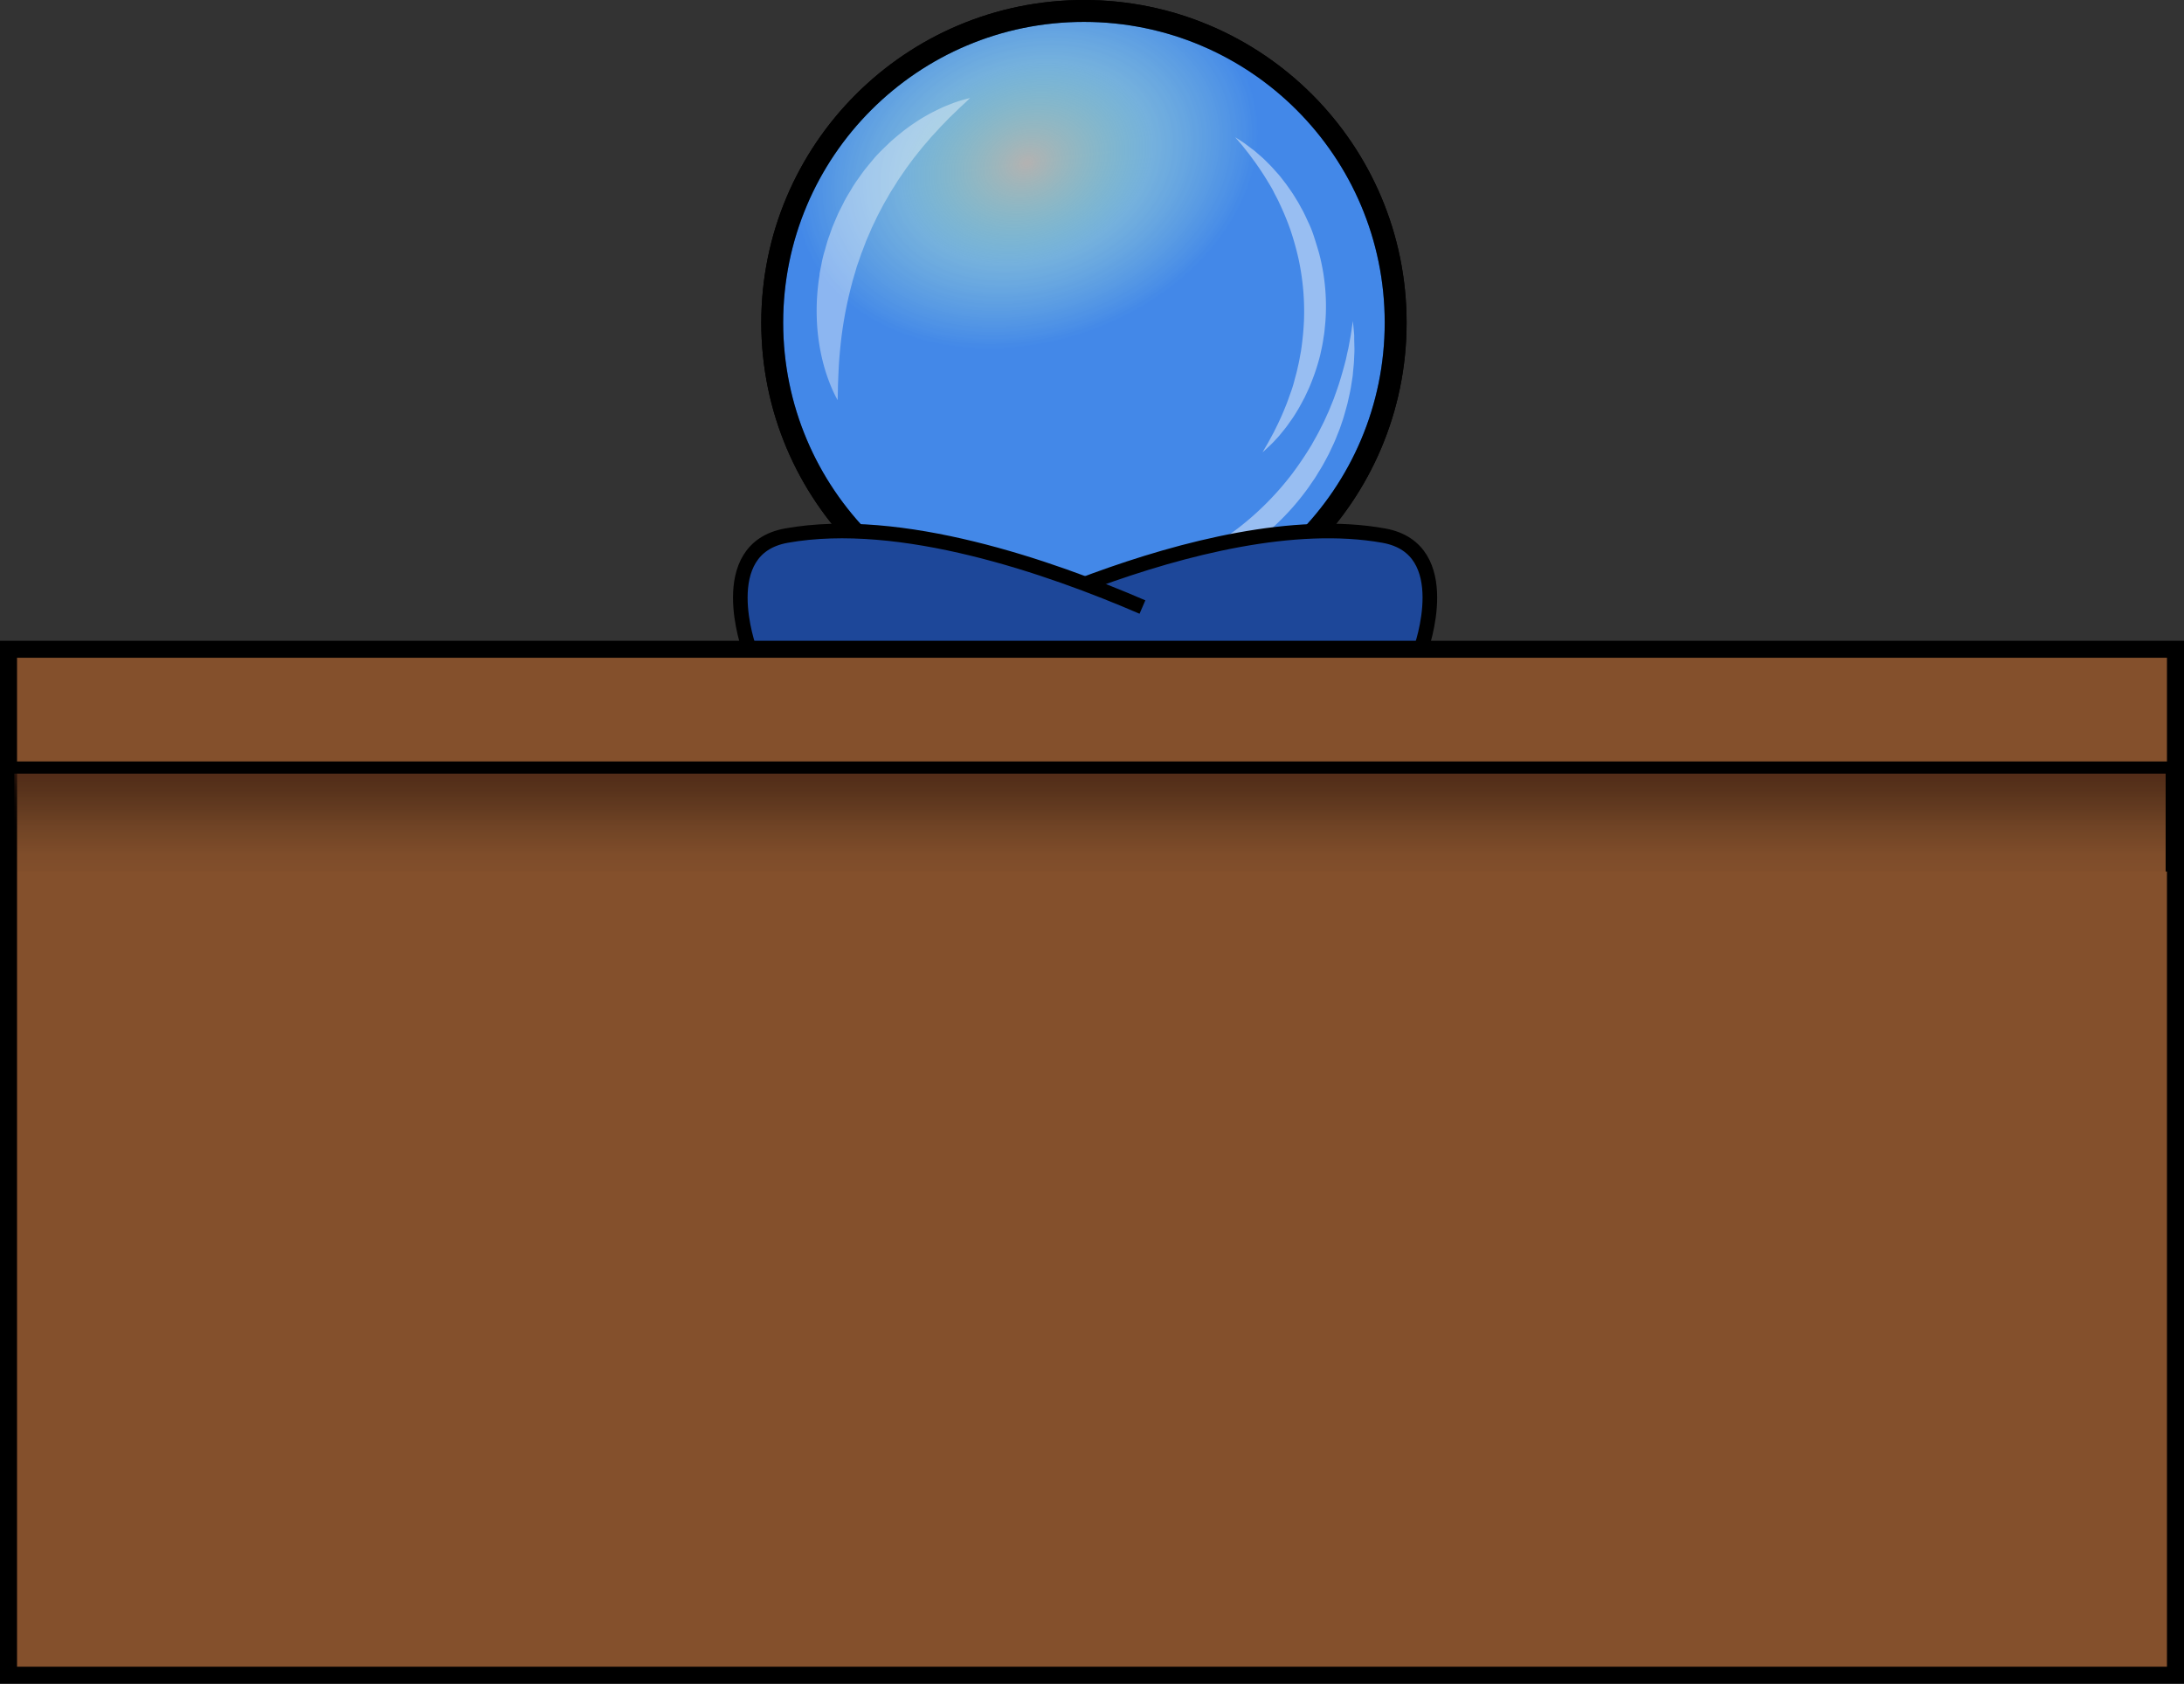 <svg id="desk" xmlns="http://www.w3.org/2000/svg" xmlns:xlink="http://www.w3.org/1999/xlink" viewBox="0 0 897.38 691.94"><rect x="0" y="0" width="897.38" height="691.94" fill="#333333" stroke="none"/><defs><style>.cls-1{fill:#b2b2b2;}.cls-1,.cls-2,.cls-6,.cls-7,.cls-8{stroke:#000;stroke-miterlimit:10;}.cls-1,.cls-2{stroke-width:9px;}.cls-2{fill:url(#radial-gradient);}.cls-3{opacity:0.45;}.cls-4{fill:#fff;}.cls-5{opacity:0.39;}.cls-6{fill:#1d4799;stroke-width:6px;}.cls-7{fill:#84502c;stroke-width:7px;}.cls-8{stroke-width:5px;fill:url(#linear-gradient);}</style><radialGradient id="radial-gradient" cx="508.89" cy="1152.32" r="96.83" gradientTransform="translate(-337.35 -603.39) rotate(-18.4) scale(1 0.76)" gradientUnits="userSpaceOnUse"><stop offset="0.01" stop-color="#00d9ff" stop-opacity="0"/><stop offset="0.55" stop-color="#44afff" stop-opacity="0.56"/><stop offset="1" stop-color="#1477ff" stop-opacity="0.7"/></radialGradient><linearGradient id="linear-gradient" x1="447.86" y1="308.29" x2="447.86" y2="364.15" gradientUnits="userSpaceOnUse"><stop offset="0" stop-color="#572915"/><stop offset="0.16" stop-color="#3c1c0f" stop-opacity="0.69"/><stop offset="0.36" stop-color="#221008" stop-opacity="0.39"/><stop offset="0.56" stop-color="#0f0704" stop-opacity="0.17"/><stop offset="0.77" stop-color="#040201" stop-opacity="0.04"/><stop offset="1" stop-opacity="0"/></linearGradient></defs><title>desk_ball</title><g id="Ball"><circle class="cls-1" cx="445.38" cy="132.58" r="128.08"/><circle class="cls-2" cx="445.38" cy="132.58" r="128.08"/><g class="cls-3"><path class="cls-4" d="M641.53,1213.44l0.21,2,0.22,2.35,0.13,1.49,0,1.7,0.1,4c0,1.45-.11,3-0.18,4.71s-0.3,3.47-.46,5.36c-0.07,1-.23,1.91-0.38,2.89l-0.48,3c-0.35,2.06-.88,4.17-1.36,6.38l-0.92,3.32c-0.31,1.13-.63,2.27-1,3.4l-1.18,3.47c-0.43,1.16-.92,2.31-1.38,3.49s-0.95,2.37-1.52,3.53l-1.67,3.55c-1.25,2.32-2.46,4.73-3.92,7-0.72,1.15-1.38,2.36-2.18,3.48l-2.35,3.42a103.66,103.66,0,0,1-23.73,23.74l-3.41,2.36c-1.12.8-2.33,1.46-3.48,2.18-2.29,1.46-4.69,2.68-7,3.92l-3.55,1.67c-0.59.27-1.16,0.56-1.75,0.81l-1.77.71c-1.18.47-2.33,1-3.49,1.38l-3.47,1.19c-1.13.4-2.28,0.73-3.4,1l-3.32.92c-2.21.48-4.33,1-6.39,1.35l-3,.48c-1,.16-1.94.32-2.89,0.38-1.9.16-3.67,0.39-5.36,0.45s-3.26.16-4.71,0.18l-4-.1-1.7,0c-0.53,0-1-.09-1.5-0.13l-2.36-.22-2-.21,1.95-.31c1.27-.21,3.12-0.41,5.45-0.86l3.85-.71c1.39-.34,2.89-0.64,4.48-1,3.18-.76,6.72-1.75,10.52-3,1.9-.61,3.84-1.34,5.85-2.05l3-1.22c1-.4,2.06-0.82,3.08-1.31l3.13-1.41c1-.49,2.08-1,3.14-1.58,2.13-1,4.21-2.28,6.36-3.45a140.75,140.75,0,0,0,12.51-8.45,120.68,120.68,0,0,0,21.95-21.94,140.38,140.38,0,0,0,8.45-12.51c1.17-2.15,2.43-4.23,3.46-6.36,0.53-1.06,1.08-2.1,1.58-3.14l1.42-3.13c0.49-1,.91-2.06,1.31-3.08l1.22-3c0.71-2,1.44-4,2.05-5.85,1.21-3.8,2.2-7.34,3-10.52,0.35-1.6.65-3.1,1-4.48l0.7-3.83c0.46-2.32.65-4.21,0.86-5.47Z" transform="translate(-85.66 -1081.53)"/></g><g class="cls-3"><path class="cls-4" d="M593.2,1137.93l1.39,0.88,1.65,1.08,1,0.69,1.14,0.86,2.66,2,3,2.59c1.07,0.93,2.09,2,3.23,3.13s2.19,2.4,3.38,3.69,2.23,2.78,3.41,4.26l1.66,2.36c0.56,0.8,1.13,1.62,1.65,2.48l1.61,2.61c0.52,0.89,1,1.83,1.52,2.76,1.07,1.84,1.9,3.85,2.86,5.84s1.73,4.11,2.42,6.29,1.39,4.37,2,6.62a85.28,85.28,0,0,1,2.44,28l-0.34,3.46c-0.1,1.15-.33,2.28-0.49,3.4-0.31,2.26-.83,4.45-1.3,6.61a86,86,0,0,1-4,12.08c-0.36.94-.78,1.84-1.2,2.73l-1.22,2.61c-0.91,1.66-1.73,3.29-2.63,4.79s-1.76,2.93-2.69,4.22-1.75,2.54-2.64,3.64l-2.48,3.06-2.26,2.46-1,1-0.91.87-1.44,1.35-1.21,1.11,0.81-1.43c0.52-.93,1.36-2.24,2.27-4l1.55-2.86,1.69-3.42c1.17-2.45,2.4-5.24,3.6-8.32,0.6-1.54,1.15-3.17,1.75-4.83s1.14-3.41,1.58-5.24l0.74-2.74c0.24-.93.43-1.88,0.65-2.84,0.46-1.9.77-3.88,1.15-5.87a121.06,121.06,0,0,0,1.24-12.4,102.51,102.51,0,0,0-2.21-25.51,120.66,120.66,0,0,0-3.35-12,112.07,112.07,0,0,0-4.47-10.84c-0.75-1.72-1.69-3.29-2.46-4.89s-1.71-3-2.56-4.45c-1.71-2.82-3.41-5.35-5-7.57l-2.26-3.08-2-2.54c-1.19-1.57-2.27-2.73-2.95-3.56Z" transform="translate(-85.66 -1081.53)"/></g><g class="cls-5"><path class="cls-4" d="M429.83,1246l-0.79-1.5c-0.52-1-1.2-2.43-2-4.35a73,73,0,0,1-2.47-7,79.28,79.28,0,0,1-2.18-9.5,84.53,84.53,0,0,1-1.13-11.55,90.93,90.93,0,0,1,.52-13c0.12-1.13.26-2.26,0.44-3.4l0.13-.86,0.06-.43,0-.21,0-.11V1194l0.05-.24,0.31-1.62c0.46-2.19.77-4.25,1.5-6.7s1.29-4.8,2.14-7l1.21-3.43,1.41-3.36c0.49-1.11.94-2.24,1.49-3.33l1.65-3.25c1.05-2.19,2.38-4.22,3.59-6.28s2.66-4,4-5.89,2.88-3.66,4.31-5.42,3-3.35,4.56-4.89,3.1-3,4.68-4.34,3.13-2.62,4.69-3.78,3.11-2.22,4.6-3.21,3-1.83,4.42-2.64,2.82-1.47,4.11-2.11l1.89-.91c0.62-.27,1.23-0.51,1.81-0.74,1.16-.46,2.22-0.89,3.19-1.24,1.95-.69,3.53-1.1,4.59-1.4l1.64-.42-1.22,1.19c-0.79.77-2,1.83-3.44,3.21-0.71.72-1.51,1.48-2.38,2.32q-0.64.63-1.35,1.28l-1.39,1.45c-0.94,1-2,2-3,3.12s-2.11,2.3-3.23,3.52l-3.35,3.91c-1.13,1.37-2.25,2.81-3.42,4.26s-2.24,3.05-3.42,4.59l-3.37,4.9c-1,1.72-2.18,3.42-3.24,5.19l-1.55,2.7c-0.53.9-1.07,1.79-1.53,2.73-1,1.87-2,3.69-2.89,5.63l-1.38,2.87c-0.47,1-.84,2-1.27,2.93l-1.27,2.93-1.13,3-0.57,1.48c-0.21.49-.39,1-0.54,1.47l-1,2.89-0.51,1.44c-0.18.46-.31,1.05-0.47,1.57l-0.94,3.19-0.48,1.58a1.38,1.38,0,1,1,0-.14v0l0,0.09,0,0.19-0.1.37-0.19.74c-0.27,1-.53,2-0.76,3a161.82,161.82,0,0,0-3.83,22c-0.34,3.3-.6,6.37-0.74,9.11s-0.23,5.17-.31,7.18l-0.09,4.71Z" transform="translate(-85.66 -1081.53)"/></g><path class="cls-6" d="M471.74,1348.35s108.88-59.9,182.5-46.7c30.21,5.42,15.21,46.7,15.21,46.7H471.74Z" transform="translate(-85.66 -1081.53)"/><path class="cls-6" d="M555.08,1331c-38.26-16.53-99.42-37.76-146.3-29.35-30.21,5.42-15.21,46.7-15.21,46.7H591.29" transform="translate(-85.66 -1081.53)"/></g><g id="counter"><rect class="cls-7" x="3.5" y="266.82" width="890.38" height="421.62"/><polyline class="cls-8" points="3.39 358.15 3.39 315.43 892.34 315.43 892.34 358.15"/></g></svg>